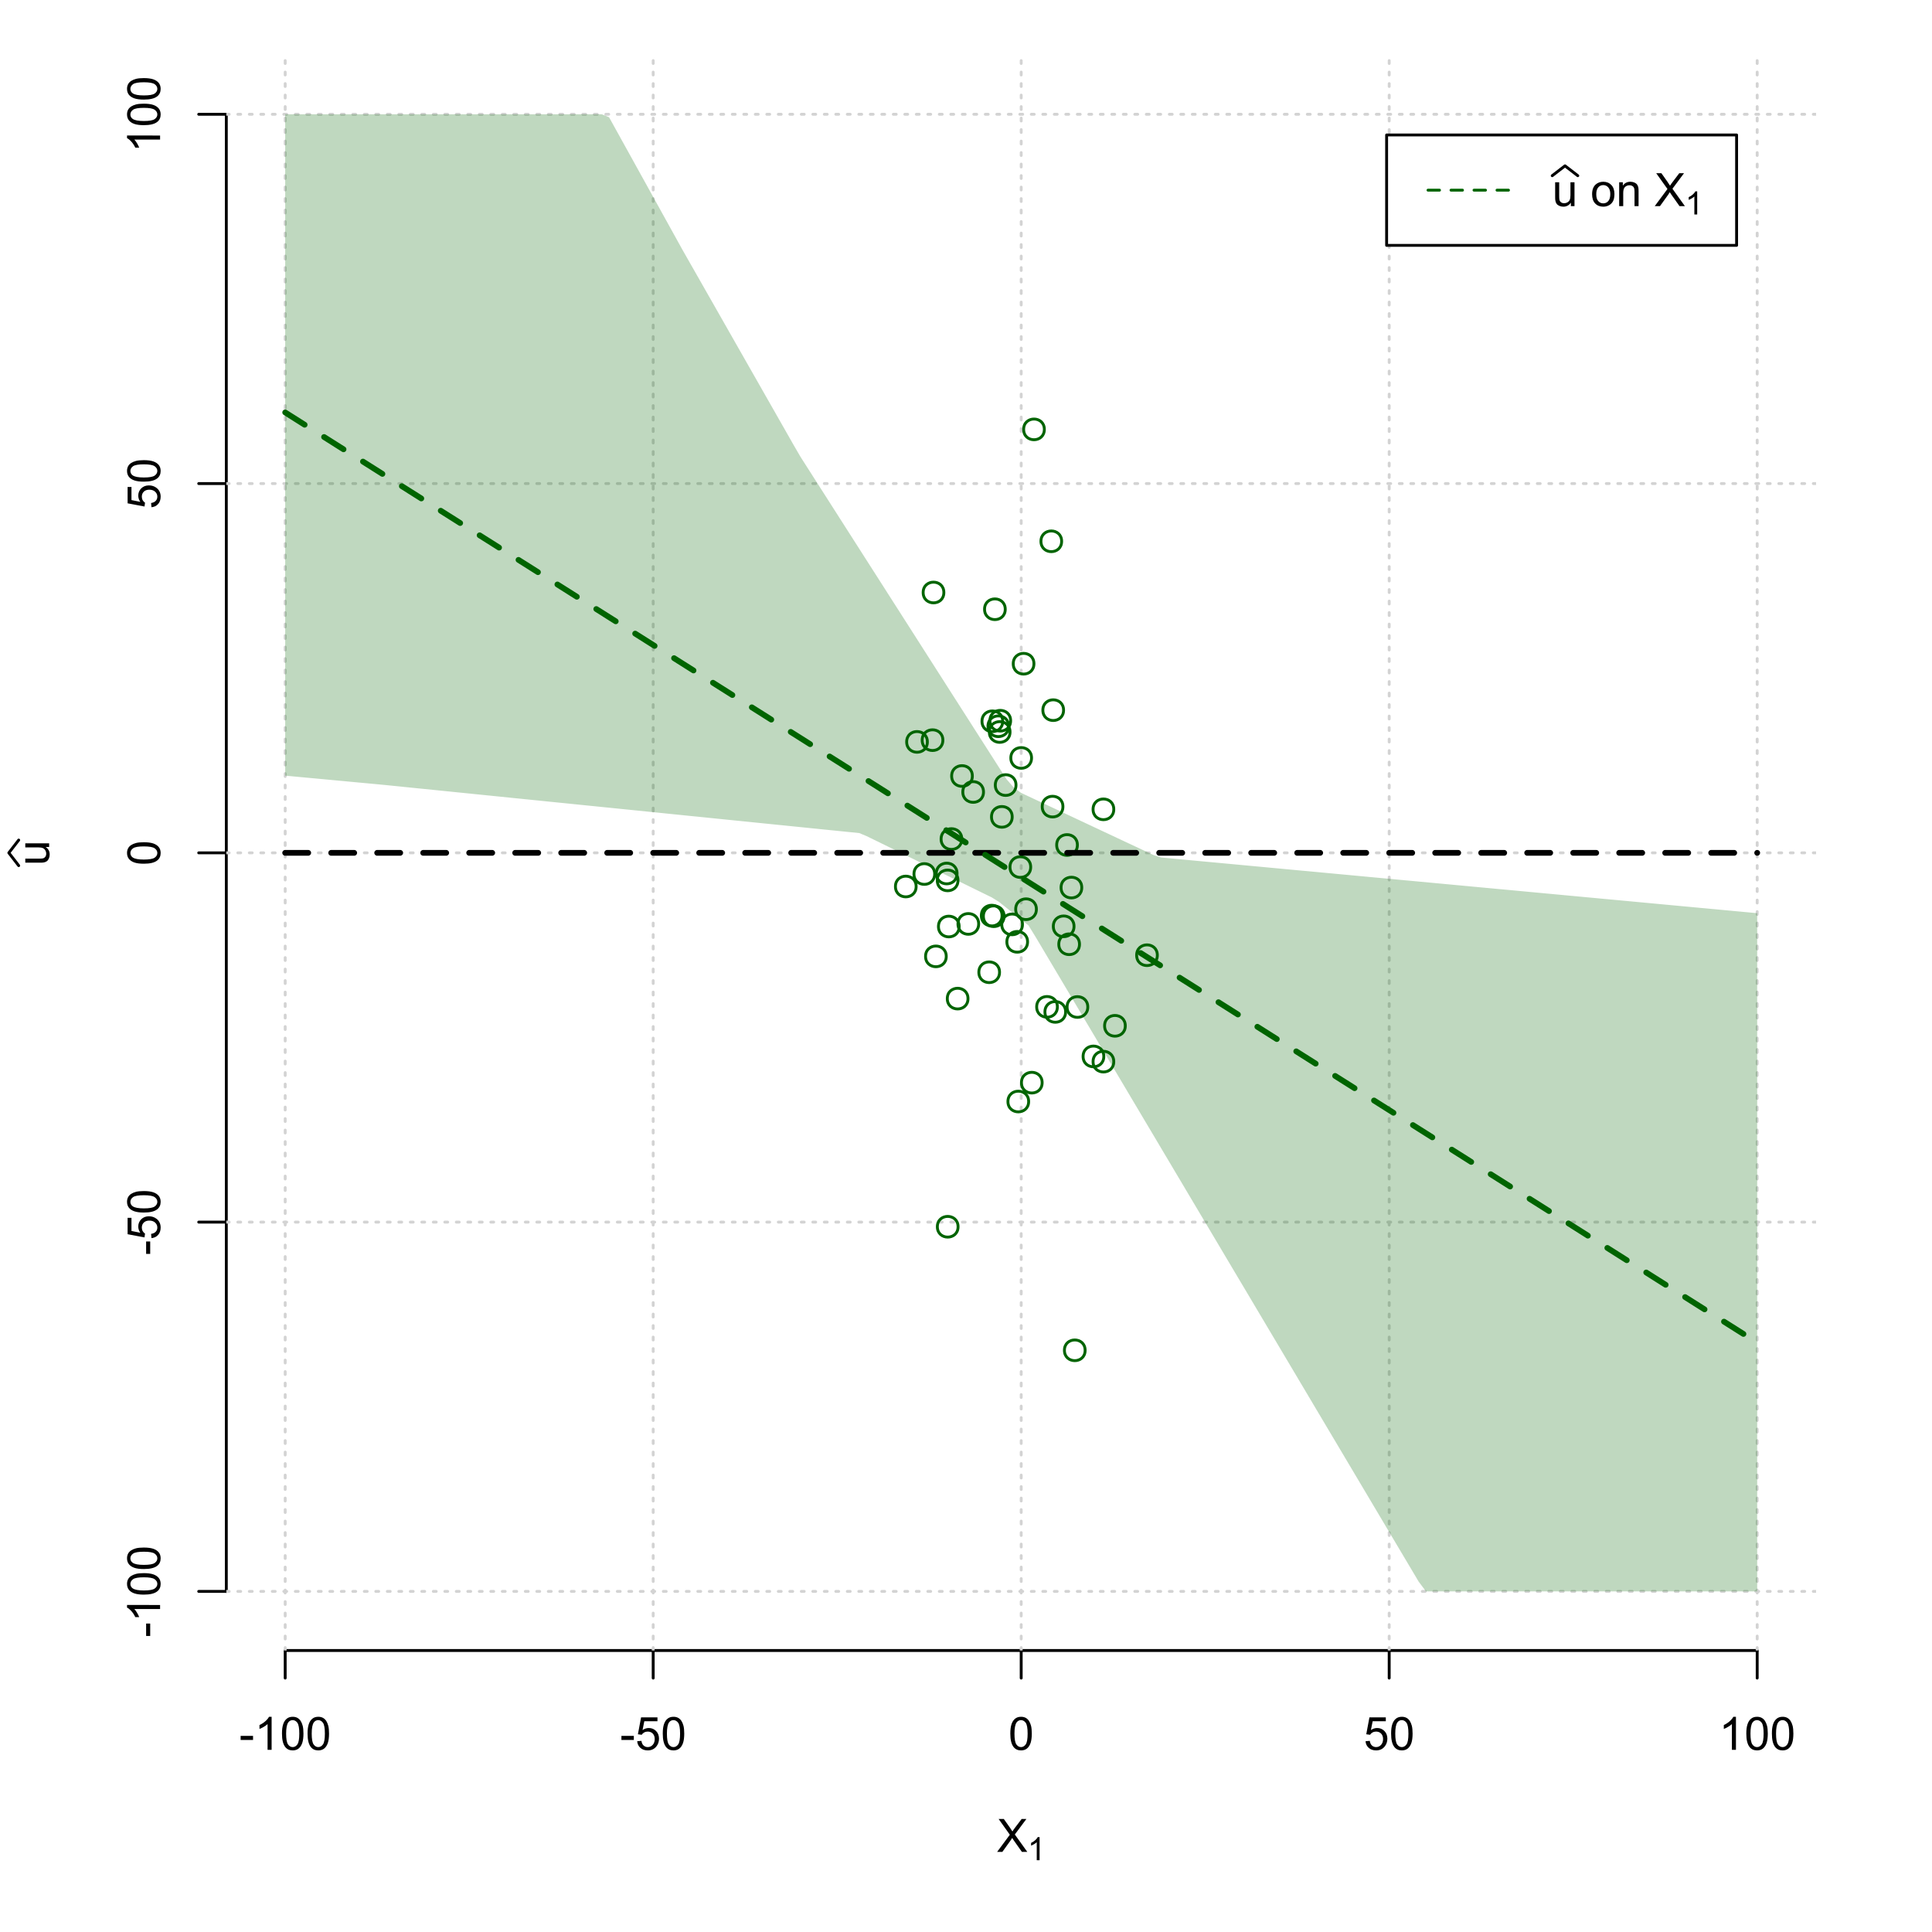 <?xml version="1.0" encoding="UTF-8"?>
<svg xmlns="http://www.w3.org/2000/svg" xmlns:xlink="http://www.w3.org/1999/xlink" width="504pt" height="504pt" viewBox="0 0 504 504" version="1.1">
<defs>
<g>
<symbol overflow="visible" id="glyph0-0">
<path style="stroke:none;" d="M 1.5 0 L 1.5 -7.5 L 7.5 -7.5 L 7.5 0 Z M 1.688 -0.188 L 7.312 -0.188 L 7.312 -7.312 L 1.688 -7.312 Z M 1.688 -0.188 "/>
</symbol>
<symbol overflow="visible" id="glyph0-1">
<path style="stroke:none;" d="M 0.055 0 L 3.375 -4.477 L 0.445 -8.59 L 1.797 -8.59 L 3.359 -6.387 C 3.68 -5.93 3.91 -5.578 4.047 -5.332 C 4.238 -5.645 4.465 -5.969 4.727 -6.312 L 6.457 -8.59 L 7.695 -8.59 L 4.676 -4.539 L 7.93 0 L 6.523 0 L 4.359 -3.062 C 4.238 -3.238 4.113 -3.43 3.984 -3.641 C 3.789 -3.324 3.652 -3.109 3.574 -2.992 L 1.418 0 Z M 0.055 0 "/>
</symbol>
<symbol overflow="visible" id="glyph0-2">
<path style="stroke:none;" d="M 0.383 -2.578 L 0.383 -3.641 L 3.621 -3.641 L 3.621 -2.578 Z M 0.383 -2.578 "/>
</symbol>
<symbol overflow="visible" id="glyph0-3">
<path style="stroke:none;" d="M 4.469 0 L 3.414 0 L 3.414 -6.719 C 3.16 -6.477 2.828 -6.234 2.414 -5.996 C 2 -5.75 1.629 -5.57 1.305 -5.449 L 1.305 -6.469 C 1.895 -6.742 2.41 -7.078 2.852 -7.477 C 3.293 -7.871 3.605 -8.254 3.789 -8.625 L 4.469 -8.625 Z M 4.469 0 "/>
</symbol>
<symbol overflow="visible" id="glyph0-4">
<path style="stroke:none;" d="M 0.5 -4.234 C 0.496 -5.246 0.602 -6.062 0.812 -6.688 C 1.02 -7.305 1.328 -7.785 1.742 -8.121 C 2.148 -8.457 2.668 -8.625 3.297 -8.625 C 3.758 -8.625 4.164 -8.531 4.512 -8.348 C 4.855 -8.16 5.141 -7.891 5.371 -7.543 C 5.594 -7.191 5.773 -6.766 5.906 -6.266 C 6.035 -5.762 6.098 -5.086 6.102 -4.234 C 6.098 -3.227 5.996 -2.414 5.789 -1.797 C 5.578 -1.176 5.266 -0.695 4.859 -0.359 C 4.445 -0.02 3.926 0.145 3.297 0.148 C 2.465 0.145 1.816 -0.148 1.348 -0.742 C 0.781 -1.457 0.496 -2.621 0.5 -4.234 Z M 1.582 -4.234 C 1.582 -2.824 1.746 -1.887 2.074 -1.418 C 2.402 -0.949 2.809 -0.715 3.297 -0.719 C 3.777 -0.715 4.184 -0.949 4.52 -1.422 C 4.848 -1.887 5.016 -2.824 5.016 -4.234 C 5.016 -5.648 4.848 -6.59 4.52 -7.055 C 4.184 -7.516 3.773 -7.746 3.289 -7.75 C 2.801 -7.746 2.414 -7.543 2.125 -7.137 C 1.762 -6.613 1.582 -5.645 1.582 -4.234 Z M 1.582 -4.234 "/>
</symbol>
<symbol overflow="visible" id="glyph0-5">
<path style="stroke:none;" d="M 0.5 -2.25 L 1.605 -2.344 C 1.684 -1.805 1.871 -1.398 2.176 -1.125 C 2.473 -0.852 2.836 -0.715 3.258 -0.719 C 3.766 -0.715 4.195 -0.906 4.547 -1.293 C 4.898 -1.672 5.074 -2.18 5.074 -2.82 C 5.074 -3.414 4.902 -3.891 4.566 -4.242 C 4.227 -4.59 3.785 -4.762 3.242 -4.766 C 2.898 -4.762 2.594 -4.684 2.32 -4.531 C 2.047 -4.375 1.832 -4.176 1.676 -3.93 L 0.688 -4.062 L 1.516 -8.473 L 5.789 -8.473 L 5.789 -7.465 L 2.359 -7.465 L 1.898 -5.156 C 2.414 -5.516 2.953 -5.695 3.523 -5.695 C 4.27 -5.695 4.902 -5.434 5.422 -4.914 C 5.934 -4.395 6.191 -3.727 6.195 -2.914 C 6.191 -2.133 5.965 -1.461 5.516 -0.898 C 4.961 -0.199 4.211 0.145 3.258 0.148 C 2.477 0.145 1.836 -0.07 1.344 -0.508 C 0.844 -0.941 0.562 -1.523 0.5 -2.25 Z M 0.5 -2.25 "/>
</symbol>
<symbol overflow="visible" id="glyph0-6">
<path style="stroke:none;" d="M 4.867 0 L 4.867 -0.914 C 4.379 -0.211 3.723 0.141 2.895 0.141 C 2.527 0.141 2.184 0.07 1.867 -0.07 C 1.547 -0.211 1.309 -0.387 1.156 -0.602 C 1 -0.812 0.895 -1.074 0.832 -1.383 C 0.785 -1.59 0.762 -1.918 0.766 -2.367 L 0.766 -6.223 L 1.82 -6.223 L 1.82 -2.773 C 1.816 -2.219 1.84 -1.848 1.887 -1.656 C 1.949 -1.379 2.09 -1.16 2.309 -1.004 C 2.523 -0.84 2.789 -0.762 3.105 -0.766 C 3.418 -0.762 3.715 -0.844 3.996 -1.008 C 4.273 -1.172 4.469 -1.391 4.586 -1.672 C 4.699 -1.949 4.758 -2.355 4.758 -2.891 L 4.758 -6.223 L 5.812 -6.223 L 5.812 0 Z M 4.867 0 "/>
</symbol>
<symbol overflow="visible" id="glyph0-7">
<path style="stroke:none;" d=""/>
</symbol>
<symbol overflow="visible" id="glyph0-8">
<path style="stroke:none;" d="M 0.398 -3.109 C 0.398 -4.262 0.719 -5.117 1.359 -5.672 C 1.895 -6.133 2.547 -6.363 3.316 -6.363 C 4.172 -6.363 4.871 -6.082 5.414 -5.52 C 5.953 -4.957 6.223 -4.184 6.227 -3.199 C 6.223 -2.398 6.102 -1.766 5.867 -1.309 C 5.625 -0.848 5.277 -0.492 4.82 -0.238 C 4.359 0.016 3.859 0.141 3.316 0.141 C 2.441 0.141 1.734 -0.137 1.203 -0.695 C 0.664 -1.254 0.398 -2.059 0.398 -3.109 Z M 1.484 -3.109 C 1.48 -2.309 1.656 -1.711 2.004 -1.32 C 2.348 -0.922 2.785 -0.727 3.316 -0.727 C 3.84 -0.727 4.273 -0.926 4.621 -1.324 C 4.969 -1.723 5.145 -2.328 5.145 -3.148 C 5.145 -3.914 4.969 -4.496 4.617 -4.895 C 4.266 -5.289 3.832 -5.488 3.316 -5.492 C 2.785 -5.488 2.348 -5.293 2.004 -4.898 C 1.656 -4.5 1.48 -3.902 1.484 -3.109 Z M 1.484 -3.109 "/>
</symbol>
<symbol overflow="visible" id="glyph0-9">
<path style="stroke:none;" d="M 0.789 0 L 0.789 -6.223 L 1.742 -6.223 L 1.742 -5.336 C 2.195 -6.02 2.855 -6.363 3.719 -6.363 C 4.09 -6.363 4.434 -6.293 4.754 -6.16 C 5.066 -6.023 5.305 -5.848 5.461 -5.633 C 5.617 -5.41 5.727 -5.152 5.789 -4.852 C 5.828 -4.656 5.848 -4.312 5.848 -3.828 L 5.848 0 L 4.793 0 L 4.793 -3.785 C 4.793 -4.215 4.75 -4.535 4.668 -4.75 C 4.586 -4.961 4.441 -5.129 4.234 -5.258 C 4.023 -5.383 3.777 -5.449 3.5 -5.449 C 3.047 -5.449 2.66 -5.305 2.332 -5.02 C 2.004 -4.734 1.84 -4.195 1.844 -3.398 L 1.844 0 Z M 0.789 0 "/>
</symbol>
<symbol overflow="visible" id="glyph1-0">
<path style="stroke:none;" d="M 1.051 0 L 1.051 -5.25 L 5.25 -5.25 L 5.25 0 Z M 1.18 -0.133 L 5.117 -0.133 L 5.117 -5.117 L 1.18 -5.117 Z M 1.18 -0.133 "/>
</symbol>
<symbol overflow="visible" id="glyph1-1">
<path style="stroke:none;" d="M 3.129 0 L 2.391 0 L 2.391 -4.703 C 2.211 -4.531 1.977 -4.363 1.691 -4.195 C 1.398 -4.023 1.141 -3.895 0.914 -3.812 L 0.914 -4.527 C 1.328 -4.719 1.688 -4.953 1.996 -5.234 C 2.305 -5.508 2.523 -5.777 2.652 -6.039 L 3.129 -6.039 Z M 3.129 0 "/>
</symbol>
<symbol overflow="visible" id="glyph2-0">
<path style="stroke:none;" d="M 0 -1.5 L -7.5 -1.5 L -7.5 -7.5 L 0 -7.5 Z M -0.188 -1.688 L -0.188 -7.312 L -7.312 -7.312 L -7.312 -1.688 Z M -0.188 -1.688 "/>
</symbol>
<symbol overflow="visible" id="glyph2-1">
<path style="stroke:none;" d="M 0 -4.867 L -0.914 -4.867 C -0.211 -4.379 0.141 -3.723 0.141 -2.895 C 0.141 -2.527 0.07 -2.184 -0.07 -1.867 C -0.211 -1.547 -0.387 -1.309 -0.598 -1.156 C -0.809 -1 -1.07 -0.895 -1.383 -0.832 C -1.59 -0.789 -1.918 -0.766 -2.367 -0.77 L -6.223 -0.77 L -6.223 -1.824 L -2.773 -1.824 C -2.219 -1.82 -1.848 -1.844 -1.656 -1.887 C -1.379 -1.949 -1.16 -2.09 -1.004 -2.309 C -0.84 -2.523 -0.762 -2.789 -0.766 -3.105 C -0.762 -3.418 -0.844 -3.715 -1.008 -3.996 C -1.172 -4.273 -1.391 -4.469 -1.672 -4.586 C -1.945 -4.699 -2.352 -4.758 -2.887 -4.758 L -6.223 -4.758 L -6.223 -5.812 L 0 -5.812 Z M 0 -4.867 "/>
</symbol>
<symbol overflow="visible" id="glyph2-2">
<path style="stroke:none;" d="M -2.578 -0.383 L -3.641 -0.383 L -3.641 -3.621 L -2.578 -3.621 Z M -2.578 -0.383 "/>
</symbol>
<symbol overflow="visible" id="glyph2-3">
<path style="stroke:none;" d="M 0 -4.469 L 0 -3.414 L -6.719 -3.418 C -6.477 -3.16 -6.234 -2.828 -5.996 -2.418 C -5.75 -2.004 -5.57 -1.633 -5.449 -1.309 L -6.469 -1.309 C -6.742 -1.895 -7.078 -2.41 -7.477 -2.852 C -7.871 -3.293 -8.254 -3.605 -8.625 -3.793 L -8.625 -4.473 Z M 0 -4.469 "/>
</symbol>
<symbol overflow="visible" id="glyph2-4">
<path style="stroke:none;" d="M -4.234 -0.5 C -5.246 -0.496 -6.062 -0.602 -6.688 -0.812 C -7.305 -1.02 -7.785 -1.328 -8.121 -1.742 C -8.457 -2.152 -8.625 -2.672 -8.625 -3.301 C -8.625 -3.758 -8.531 -4.164 -8.348 -4.512 C -8.16 -4.859 -7.891 -5.145 -7.543 -5.371 C -7.191 -5.594 -6.766 -5.773 -6.266 -5.906 C -5.762 -6.035 -5.086 -6.098 -4.234 -6.102 C -3.223 -6.098 -2.41 -5.996 -1.793 -5.789 C -1.176 -5.578 -0.695 -5.266 -0.359 -4.859 C -0.02 -4.445 0.145 -3.926 0.148 -3.297 C 0.145 -2.465 -0.148 -1.816 -0.742 -1.348 C -1.457 -0.781 -2.621 -0.496 -4.234 -0.5 Z M -4.234 -1.582 C -2.824 -1.582 -1.887 -1.746 -1.418 -2.074 C -0.949 -2.402 -0.715 -2.809 -0.719 -3.297 C -0.715 -3.777 -0.949 -4.184 -1.422 -4.52 C -1.887 -4.848 -2.824 -5.016 -4.234 -5.016 C -5.648 -5.016 -6.59 -4.848 -7.055 -4.52 C -7.516 -4.188 -7.746 -3.777 -7.75 -3.289 C -7.746 -2.801 -7.543 -2.414 -7.137 -2.129 C -6.613 -1.762 -5.645 -1.582 -4.234 -1.582 Z M -4.234 -1.582 "/>
</symbol>
<symbol overflow="visible" id="glyph2-5">
<path style="stroke:none;" d="M -2.25 -0.5 L -2.344 -1.605 C -1.805 -1.684 -1.398 -1.871 -1.125 -2.176 C -0.852 -2.473 -0.715 -2.836 -0.719 -3.258 C -0.715 -3.766 -0.906 -4.195 -1.293 -4.547 C -1.672 -4.898 -2.18 -5.074 -2.816 -5.074 C -3.414 -5.074 -3.891 -4.902 -4.242 -4.566 C -4.59 -4.227 -4.762 -3.785 -4.766 -3.242 C -4.762 -2.898 -4.684 -2.594 -4.531 -2.32 C -4.375 -2.047 -4.176 -1.832 -3.93 -1.676 L -4.062 -0.688 L -8.473 -1.52 L -8.473 -5.789 L -7.465 -5.789 L -7.465 -2.363 L -5.156 -1.898 C -5.516 -2.414 -5.695 -2.953 -5.695 -3.523 C -5.695 -4.27 -5.434 -4.902 -4.914 -5.422 C -4.395 -5.934 -3.727 -6.191 -2.91 -6.195 C -2.133 -6.191 -1.461 -5.965 -0.895 -5.516 C -0.199 -4.961 0.145 -4.211 0.148 -3.258 C 0.145 -2.477 -0.07 -1.836 -0.508 -1.344 C -0.941 -0.848 -1.523 -0.566 -2.25 -0.5 Z M -2.25 -0.5 "/>
</symbol>
</g>
<clipPath id="clip1">
  <path d="M 74 14.398 L 75 14.398 L 75 430.559 L 74 430.559 Z M 74 14.398 "/>
</clipPath>
<clipPath id="clip2">
  <path d="M 170 14.398 L 171 14.398 L 171 430.559 L 170 430.559 Z M 170 14.398 "/>
</clipPath>
<clipPath id="clip3">
  <path d="M 266 14.398 L 267 14.398 L 267 430.559 L 266 430.559 Z M 266 14.398 "/>
</clipPath>
<clipPath id="clip4">
  <path d="M 362 14.398 L 363 14.398 L 363 430.559 L 362 430.559 Z M 362 14.398 "/>
</clipPath>
<clipPath id="clip5">
  <path d="M 458 14.398 L 459 14.398 L 459 430.559 L 458 430.559 Z M 458 14.398 "/>
</clipPath>
<clipPath id="clip6">
  <path d="M 59.039 414 L 473.758 414 L 473.758 416 L 59.039 416 Z M 59.039 414 "/>
</clipPath>
<clipPath id="clip7">
  <path d="M 59.039 318 L 473.758 318 L 473.758 320 L 59.039 320 Z M 59.039 318 "/>
</clipPath>
<clipPath id="clip8">
  <path d="M 59.039 222 L 473.758 222 L 473.758 223 L 59.039 223 Z M 59.039 222 "/>
</clipPath>
<clipPath id="clip9">
  <path d="M 59.039 125 L 473.758 125 L 473.758 127 L 59.039 127 Z M 59.039 125 "/>
</clipPath>
<clipPath id="clip10">
  <path d="M 59.039 29 L 473.758 29 L 473.758 31 L 59.039 31 Z M 59.039 29 "/>
</clipPath>
</defs>
<g id="surface2436">
<rect x="0" y="0" width="504" height="504" style="fill:rgb(100%,100%,100%);fill-opacity:1;stroke:none;"/>
<g style="fill:rgb(0%,0%,0%);fill-opacity:1;">
  <use xlink:href="#glyph0-1" x="260.062" y="483.102"/>
</g>
<g style="fill:rgb(0%,0%,0%);fill-opacity:1;">
  <use xlink:href="#glyph1-1" x="268.066" y="485.281"/>
</g>
<g style="fill:rgb(0%,0%,0%);fill-opacity:1;">
  <use xlink:href="#glyph2-1" x="12.82" y="225.816"/>
</g>
<path style="fill:none;stroke-width:0.75;stroke-linecap:round;stroke-linejoin:round;stroke:rgb(0%,0%,0%);stroke-opacity:1;stroke-miterlimit:10;" d="M 4.879 225.816 L 2.301 222.48 L 4.879 219.145 "/>
<path style="fill:none;stroke-width:0.75;stroke-linecap:round;stroke-linejoin:round;stroke:rgb(0%,0%,0%);stroke-opacity:1;stroke-miterlimit:10;" d="M 74.398 430.559 L 458.398 430.559 "/>
<path style="fill:none;stroke-width:0.75;stroke-linecap:round;stroke-linejoin:round;stroke:rgb(0%,0%,0%);stroke-opacity:1;stroke-miterlimit:10;" d="M 74.398 430.559 L 74.398 437.762 "/>
<path style="fill:none;stroke-width:0.75;stroke-linecap:round;stroke-linejoin:round;stroke:rgb(0%,0%,0%);stroke-opacity:1;stroke-miterlimit:10;" d="M 170.398 430.559 L 170.398 437.762 "/>
<path style="fill:none;stroke-width:0.75;stroke-linecap:round;stroke-linejoin:round;stroke:rgb(0%,0%,0%);stroke-opacity:1;stroke-miterlimit:10;" d="M 266.398 430.559 L 266.398 437.762 "/>
<path style="fill:none;stroke-width:0.75;stroke-linecap:round;stroke-linejoin:round;stroke:rgb(0%,0%,0%);stroke-opacity:1;stroke-miterlimit:10;" d="M 362.398 430.559 L 362.398 437.762 "/>
<path style="fill:none;stroke-width:0.75;stroke-linecap:round;stroke-linejoin:round;stroke:rgb(0%,0%,0%);stroke-opacity:1;stroke-miterlimit:10;" d="M 458.398 430.559 L 458.398 437.762 "/>
<g style="fill:rgb(0%,0%,0%);fill-opacity:1;">
  <use xlink:href="#glyph0-2" x="62.391" y="456.48"/>
  <use xlink:href="#glyph0-3" x="66.387" y="456.48"/>
  <use xlink:href="#glyph0-4" x="73.061" y="456.48"/>
  <use xlink:href="#glyph0-4" x="79.734" y="456.48"/>
</g>
<g style="fill:rgb(0%,0%,0%);fill-opacity:1;">
  <use xlink:href="#glyph0-2" x="161.727" y="456.48"/>
  <use xlink:href="#glyph0-5" x="165.723" y="456.48"/>
  <use xlink:href="#glyph0-4" x="172.396" y="456.48"/>
</g>
<g style="fill:rgb(0%,0%,0%);fill-opacity:1;">
  <use xlink:href="#glyph0-4" x="263.062" y="456.48"/>
</g>
<g style="fill:rgb(0%,0%,0%);fill-opacity:1;">
  <use xlink:href="#glyph0-5" x="355.727" y="456.48"/>
  <use xlink:href="#glyph0-4" x="362.4" y="456.48"/>
</g>
<g style="fill:rgb(0%,0%,0%);fill-opacity:1;">
  <use xlink:href="#glyph0-3" x="448.387" y="456.48"/>
  <use xlink:href="#glyph0-4" x="455.061" y="456.48"/>
  <use xlink:href="#glyph0-4" x="461.734" y="456.48"/>
</g>
<path style="fill:none;stroke-width:0.75;stroke-linecap:round;stroke-linejoin:round;stroke:rgb(0%,0%,0%);stroke-opacity:1;stroke-miterlimit:10;" d="M 59.039 415.148 L 59.039 29.812 "/>
<path style="fill:none;stroke-width:0.75;stroke-linecap:round;stroke-linejoin:round;stroke:rgb(0%,0%,0%);stroke-opacity:1;stroke-miterlimit:10;" d="M 59.039 415.148 L 51.84 415.148 "/>
<path style="fill:none;stroke-width:0.75;stroke-linecap:round;stroke-linejoin:round;stroke:rgb(0%,0%,0%);stroke-opacity:1;stroke-miterlimit:10;" d="M 59.039 318.812 L 51.84 318.812 "/>
<path style="fill:none;stroke-width:0.75;stroke-linecap:round;stroke-linejoin:round;stroke:rgb(0%,0%,0%);stroke-opacity:1;stroke-miterlimit:10;" d="M 59.039 222.48 L 51.84 222.48 "/>
<path style="fill:none;stroke-width:0.75;stroke-linecap:round;stroke-linejoin:round;stroke:rgb(0%,0%,0%);stroke-opacity:1;stroke-miterlimit:10;" d="M 59.039 126.148 L 51.84 126.148 "/>
<path style="fill:none;stroke-width:0.75;stroke-linecap:round;stroke-linejoin:round;stroke:rgb(0%,0%,0%);stroke-opacity:1;stroke-miterlimit:10;" d="M 59.039 29.812 L 51.84 29.812 "/>
<g style="fill:rgb(0%,0%,0%);fill-opacity:1;">
  <use xlink:href="#glyph2-2" x="41.762" y="427.156"/>
  <use xlink:href="#glyph2-3" x="41.762" y="423.16"/>
  <use xlink:href="#glyph2-4" x="41.762" y="416.486"/>
  <use xlink:href="#glyph2-4" x="41.762" y="409.812"/>
</g>
<g style="fill:rgb(0%,0%,0%);fill-opacity:1;">
  <use xlink:href="#glyph2-2" x="41.762" y="327.484"/>
  <use xlink:href="#glyph2-5" x="41.762" y="323.488"/>
  <use xlink:href="#glyph2-4" x="41.762" y="316.814"/>
</g>
<g style="fill:rgb(0%,0%,0%);fill-opacity:1;">
  <use xlink:href="#glyph2-4" x="41.762" y="225.816"/>
</g>
<g style="fill:rgb(0%,0%,0%);fill-opacity:1;">
  <use xlink:href="#glyph2-5" x="41.762" y="132.82"/>
  <use xlink:href="#glyph2-4" x="41.762" y="126.146"/>
</g>
<g style="fill:rgb(0%,0%,0%);fill-opacity:1;">
  <use xlink:href="#glyph2-3" x="41.762" y="39.824"/>
  <use xlink:href="#glyph2-4" x="41.762" y="33.15"/>
  <use xlink:href="#glyph2-4" x="41.762" y="26.477"/>
</g>
<g clip-path="url(#clip1)" clip-rule="nonzero">
<path style="fill:none;stroke-width:0.75;stroke-linecap:round;stroke-linejoin:round;stroke:rgb(82.745%,82.745%,82.745%);stroke-opacity:1;stroke-dasharray:0.75,2.25;stroke-miterlimit:10;" d="M 74.398 430.559 L 74.398 14.398 "/>
</g>
<g clip-path="url(#clip2)" clip-rule="nonzero">
<path style="fill:none;stroke-width:0.75;stroke-linecap:round;stroke-linejoin:round;stroke:rgb(82.745%,82.745%,82.745%);stroke-opacity:1;stroke-dasharray:0.75,2.25;stroke-miterlimit:10;" d="M 170.398 430.559 L 170.398 14.398 "/>
</g>
<g clip-path="url(#clip3)" clip-rule="nonzero">
<path style="fill:none;stroke-width:0.75;stroke-linecap:round;stroke-linejoin:round;stroke:rgb(82.745%,82.745%,82.745%);stroke-opacity:1;stroke-dasharray:0.75,2.25;stroke-miterlimit:10;" d="M 266.398 430.559 L 266.398 14.398 "/>
</g>
<g clip-path="url(#clip4)" clip-rule="nonzero">
<path style="fill:none;stroke-width:0.75;stroke-linecap:round;stroke-linejoin:round;stroke:rgb(82.745%,82.745%,82.745%);stroke-opacity:1;stroke-dasharray:0.75,2.25;stroke-miterlimit:10;" d="M 362.398 430.559 L 362.398 14.398 "/>
</g>
<g clip-path="url(#clip5)" clip-rule="nonzero">
<path style="fill:none;stroke-width:0.75;stroke-linecap:round;stroke-linejoin:round;stroke:rgb(82.745%,82.745%,82.745%);stroke-opacity:1;stroke-dasharray:0.75,2.25;stroke-miterlimit:10;" d="M 458.398 430.559 L 458.398 14.398 "/>
</g>
<g clip-path="url(#clip6)" clip-rule="nonzero">
<path style="fill:none;stroke-width:0.75;stroke-linecap:round;stroke-linejoin:round;stroke:rgb(82.745%,82.745%,82.745%);stroke-opacity:1;stroke-dasharray:0.75,2.25;stroke-miterlimit:10;" d="M 59.039 415.148 L 473.762 415.148 "/>
</g>
<g clip-path="url(#clip7)" clip-rule="nonzero">
<path style="fill:none;stroke-width:0.75;stroke-linecap:round;stroke-linejoin:round;stroke:rgb(82.745%,82.745%,82.745%);stroke-opacity:1;stroke-dasharray:0.75,2.25;stroke-miterlimit:10;" d="M 59.039 318.812 L 473.762 318.812 "/>
</g>
<g clip-path="url(#clip8)" clip-rule="nonzero">
<path style="fill:none;stroke-width:0.75;stroke-linecap:round;stroke-linejoin:round;stroke:rgb(82.745%,82.745%,82.745%);stroke-opacity:1;stroke-dasharray:0.75,2.25;stroke-miterlimit:10;" d="M 59.039 222.48 L 473.762 222.48 "/>
</g>
<g clip-path="url(#clip9)" clip-rule="nonzero">
<path style="fill:none;stroke-width:0.75;stroke-linecap:round;stroke-linejoin:round;stroke:rgb(82.745%,82.745%,82.745%);stroke-opacity:1;stroke-dasharray:0.75,2.25;stroke-miterlimit:10;" d="M 59.039 126.148 L 473.762 126.148 "/>
</g>
<g clip-path="url(#clip10)" clip-rule="nonzero">
<path style="fill:none;stroke-width:0.75;stroke-linecap:round;stroke-linejoin:round;stroke:rgb(82.745%,82.745%,82.745%);stroke-opacity:1;stroke-dasharray:0.75,2.25;stroke-miterlimit:10;" d="M 59.039 29.812 L 473.762 29.812 "/>
</g>
<path style=" stroke:none;fill-rule:nonzero;fill:rgb(0%,39.216%,0%);fill-opacity:0.251;" d="M 74.398 29.812 L 156.961 29.812 L 158.879 30.578 L 160.801 34.043 L 162.719 37.512 L 164.641 40.977 L 166.559 44.445 L 168.48 47.91 L 170.398 51.379 L 172.32 54.844 L 174.238 58.309 L 176.16 61.777 L 178.078 65.242 L 180 68.617 L 181.922 71.988 L 183.84 75.359 L 185.762 78.73 L 187.68 82.102 L 189.602 85.477 L 191.52 88.848 L 193.441 92.219 L 195.359 95.59 L 197.281 98.961 L 199.199 102.332 L 201.121 105.703 L 203.039 109.074 L 204.961 112.449 L 206.879 115.82 L 208.801 119.133 L 210.719 122.137 L 212.641 125.141 L 214.559 128.148 L 216.48 131.152 L 218.398 134.156 L 220.32 137.16 L 222.238 140.164 L 224.16 143.168 L 226.078 146.172 L 229.922 152.18 L 231.84 155.184 L 233.762 158.188 L 235.68 161.191 L 237.602 164.195 L 239.52 167.199 L 241.441 170.207 L 243.359 173.211 L 245.281 176.215 L 247.199 179.219 L 249.121 182.223 L 251.039 185.227 L 252.961 188.23 L 254.879 191.234 L 256.801 194.238 L 258.719 197.242 L 260.641 200.246 L 262.559 203.25 L 264.48 205.473 L 266.398 206.848 L 268.32 207.75 L 270.238 208.648 L 272.16 209.551 L 274.078 210.453 L 276 211.355 L 277.922 212.254 L 279.84 213.156 L 281.762 214.059 L 283.68 214.961 L 285.602 215.863 L 287.52 216.762 L 289.441 217.664 L 291.359 218.566 L 293.281 219.469 L 295.199 220.367 L 297.121 221.27 L 299.039 222.172 L 300.961 223.074 L 302.879 223.691 L 304.801 223.871 L 306.719 224.051 L 308.641 224.23 L 310.559 224.41 L 312.48 224.59 L 314.398 224.77 L 316.32 224.945 L 318.238 225.125 L 320.16 225.305 L 322.078 225.484 L 325.922 225.844 L 327.84 226.023 L 329.762 226.203 L 331.68 226.383 L 333.602 226.562 L 335.52 226.742 L 337.441 226.922 L 339.359 227.102 L 341.281 227.277 L 343.199 227.457 L 345.121 227.637 L 347.039 227.816 L 348.961 227.996 L 350.879 228.176 L 352.801 228.355 L 354.719 228.535 L 356.641 228.715 L 358.559 228.895 L 360.48 229.074 L 362.398 229.254 L 364.32 229.434 L 366.238 229.613 L 368.16 229.789 L 370.078 229.969 L 373.922 230.328 L 375.84 230.508 L 377.762 230.688 L 379.68 230.867 L 381.602 231.047 L 383.52 231.227 L 385.441 231.406 L 387.359 231.586 L 389.281 231.766 L 391.199 231.945 L 393.121 232.121 L 395.039 232.301 L 396.961 232.48 L 398.879 232.66 L 400.801 232.84 L 402.719 233.02 L 404.641 233.199 L 406.559 233.379 L 408.48 233.559 L 410.398 233.738 L 412.32 233.918 L 414.238 234.098 L 416.16 234.277 L 418.078 234.457 L 420 234.633 L 421.922 234.812 L 423.84 234.992 L 425.762 235.172 L 427.68 235.352 L 429.602 235.531 L 431.52 235.711 L 433.441 235.891 L 435.359 236.07 L 437.281 236.25 L 439.199 236.43 L 441.121 236.609 L 443.039 236.789 L 444.961 236.965 L 446.879 237.145 L 448.801 237.324 L 450.719 237.504 L 452.641 237.684 L 454.559 237.863 L 456.48 238.043 L 458.398 238.223 L 458.398 415.148 L 372 415.148 L 370.078 412.586 L 368.16 409.355 L 366.238 406.121 L 364.32 402.891 L 362.398 399.66 L 360.48 396.43 L 358.559 393.199 L 356.641 389.965 L 354.719 386.734 L 352.801 383.504 L 350.879 380.273 L 348.961 377.039 L 347.039 373.809 L 345.121 370.578 L 343.199 367.348 L 341.281 364.113 L 339.359 360.883 L 337.441 357.652 L 335.52 354.422 L 333.602 351.188 L 331.68 347.957 L 329.762 344.727 L 327.84 341.496 L 325.922 338.262 L 322.078 331.801 L 320.16 328.57 L 318.238 325.336 L 316.32 322.105 L 314.398 318.875 L 312.48 315.645 L 310.559 312.414 L 308.641 309.18 L 306.719 305.949 L 304.801 302.719 L 302.879 299.488 L 300.961 296.254 L 299.039 293.023 L 297.121 289.793 L 295.199 286.562 L 293.281 283.328 L 291.359 280.098 L 289.441 276.867 L 287.52 273.637 L 285.602 270.402 L 283.68 267.172 L 281.762 263.941 L 279.84 260.711 L 277.922 257.477 L 274.078 251.016 L 272.16 247.785 L 270.238 244.555 L 268.32 241.43 L 266.398 239.898 L 264.48 238.367 L 262.559 236.832 L 260.641 235.301 L 258.719 234.105 L 256.801 233.168 L 254.879 232.227 L 252.961 231.285 L 251.039 230.344 L 249.121 229.406 L 247.199 228.465 L 245.281 227.523 L 243.359 226.586 L 241.441 225.645 L 239.52 224.703 L 237.602 223.762 L 235.68 222.824 L 233.762 221.883 L 231.84 220.941 L 229.922 220 L 228 219.062 L 226.078 218.121 L 224.16 217.324 L 222.238 217.129 L 220.32 216.934 L 218.398 216.738 L 216.48 216.547 L 214.559 216.352 L 212.641 216.156 L 210.719 215.961 L 208.801 215.766 L 206.879 215.57 L 204.961 215.375 L 203.039 215.184 L 201.121 214.988 L 199.199 214.793 L 197.281 214.598 L 195.359 214.402 L 193.441 214.207 L 191.52 214.016 L 189.602 213.82 L 187.68 213.625 L 185.762 213.43 L 183.84 213.234 L 181.922 213.039 L 180 212.848 L 178.078 212.652 L 176.16 212.457 L 174.238 212.262 L 172.32 212.066 L 170.398 211.871 L 168.48 211.68 L 166.559 211.484 L 164.641 211.289 L 162.719 211.094 L 160.801 210.898 L 158.879 210.703 L 156.961 210.512 L 155.039 210.316 L 153.121 210.121 L 151.199 209.926 L 149.281 209.73 L 147.359 209.535 L 145.441 209.344 L 143.52 209.148 L 141.602 208.953 L 139.68 208.758 L 137.762 208.562 L 135.84 208.367 L 133.922 208.176 L 130.078 207.785 L 128.16 207.59 L 126.238 207.395 L 124.32 207.199 L 122.398 207.004 L 120.48 206.812 L 118.559 206.617 L 116.641 206.422 L 114.719 206.227 L 112.801 206.031 L 110.879 205.836 L 108.961 205.645 L 107.039 205.449 L 105.121 205.254 L 103.199 205.059 L 101.281 204.863 L 99.359 204.676 L 97.441 204.496 L 95.52 204.316 L 93.602 204.137 L 91.68 203.957 L 89.762 203.777 L 87.84 203.598 L 85.922 203.418 L 82.078 203.059 L 80.16 202.883 L 78.238 202.703 L 76.32 202.523 L 74.398 202.344 Z M 74.398 29.812 "/>
<path style="fill:none;stroke-width:0.75;stroke-linecap:round;stroke-linejoin:round;stroke:rgb(0%,39.216%,0%);stroke-opacity:1;stroke-miterlimit:10;" d="M 253.656 202.438 C 253.656 206.035 248.258 206.035 248.258 202.438 C 248.258 198.836 253.656 198.836 253.656 202.438 "/>
<path style="fill:none;stroke-width:0.75;stroke-linecap:round;stroke-linejoin:round;stroke:rgb(0%,39.216%,0%);stroke-opacity:1;stroke-miterlimit:10;" d="M 241.922 193.535 C 241.922 197.137 236.523 197.137 236.523 193.535 C 236.523 189.938 241.922 189.938 241.922 193.535 "/>
<path style="fill:none;stroke-width:0.75;stroke-linecap:round;stroke-linejoin:round;stroke:rgb(0%,39.216%,0%);stroke-opacity:1;stroke-miterlimit:10;" d="M 293.555 267.602 C 293.555 271.203 288.156 271.203 288.156 267.602 C 288.156 264.004 293.555 264.004 293.555 267.602 "/>
<path style="fill:none;stroke-width:0.75;stroke-linecap:round;stroke-linejoin:round;stroke:rgb(0%,39.216%,0%);stroke-opacity:1;stroke-miterlimit:10;" d="M 261.934 239.016 C 261.934 242.617 256.531 242.617 256.531 239.016 C 256.531 235.418 261.934 235.418 261.934 239.016 "/>
<path style="fill:none;stroke-width:0.75;stroke-linecap:round;stroke-linejoin:round;stroke:rgb(0%,39.216%,0%);stroke-opacity:1;stroke-miterlimit:10;" d="M 281.605 246.324 C 281.605 249.926 276.207 249.926 276.207 246.324 C 276.207 242.727 281.605 242.727 281.605 246.324 "/>
<path style="fill:none;stroke-width:0.75;stroke-linecap:round;stroke-linejoin:round;stroke:rgb(0%,39.216%,0%);stroke-opacity:1;stroke-miterlimit:10;" d="M 246.223 154.566 C 246.223 158.164 240.824 158.164 240.824 154.566 C 240.824 150.965 246.223 150.965 246.223 154.566 "/>
<path style="fill:none;stroke-width:0.75;stroke-linecap:round;stroke-linejoin:round;stroke:rgb(0%,39.216%,0%);stroke-opacity:1;stroke-miterlimit:10;" d="M 269.723 173.145 C 269.723 176.746 264.324 176.746 264.324 173.145 C 264.324 169.543 269.723 169.543 269.723 173.145 "/>
<path style="fill:none;stroke-width:0.75;stroke-linecap:round;stroke-linejoin:round;stroke:rgb(0%,39.216%,0%);stroke-opacity:1;stroke-miterlimit:10;" d="M 261.574 188.164 C 261.574 191.766 256.172 191.766 256.172 188.164 C 256.172 184.562 261.574 184.562 261.574 188.164 "/>
<path style="fill:none;stroke-width:0.75;stroke-linecap:round;stroke-linejoin:round;stroke:rgb(0%,39.216%,0%);stroke-opacity:1;stroke-miterlimit:10;" d="M 270.363 237.188 C 270.363 240.785 264.961 240.785 264.961 237.188 C 264.961 233.586 270.363 233.586 270.363 237.188 "/>
<path style="fill:none;stroke-width:0.75;stroke-linecap:round;stroke-linejoin:round;stroke:rgb(0%,39.216%,0%);stroke-opacity:1;stroke-miterlimit:10;" d="M 256.566 206.602 C 256.566 210.203 251.168 210.203 251.168 206.602 C 251.168 203.004 256.566 203.004 256.566 206.602 "/>
<path style="fill:none;stroke-width:0.75;stroke-linecap:round;stroke-linejoin:round;stroke:rgb(0%,39.216%,0%);stroke-opacity:1;stroke-miterlimit:10;" d="M 250.902 218.883 C 250.902 222.484 245.504 222.484 245.504 218.883 C 245.504 215.281 250.902 215.281 250.902 218.883 "/>
<path style="fill:none;stroke-width:0.75;stroke-linecap:round;stroke-linejoin:round;stroke:rgb(0%,39.216%,0%);stroke-opacity:1;stroke-miterlimit:10;" d="M 301.914 249.188 C 301.914 252.785 296.516 252.785 296.516 249.188 C 296.516 245.586 301.914 245.586 301.914 249.188 "/>
<path style="fill:none;stroke-width:0.75;stroke-linecap:round;stroke-linejoin:round;stroke:rgb(0%,39.216%,0%);stroke-opacity:1;stroke-miterlimit:10;" d="M 249.91 229.668 C 249.91 233.266 244.508 233.266 244.508 229.668 C 244.508 226.066 249.91 226.066 249.91 229.668 "/>
<path style="fill:none;stroke-width:0.75;stroke-linecap:round;stroke-linejoin:round;stroke:rgb(0%,39.216%,0%);stroke-opacity:1;stroke-miterlimit:10;" d="M 250.215 241.703 C 250.215 245.301 244.816 245.301 244.816 241.703 C 244.816 238.102 250.215 238.102 250.215 241.703 "/>
<path style="fill:none;stroke-width:0.75;stroke-linecap:round;stroke-linejoin:round;stroke:rgb(0%,39.216%,0%);stroke-opacity:1;stroke-miterlimit:10;" d="M 263.133 189.457 C 263.133 193.059 257.734 193.059 257.734 189.457 C 257.734 185.855 263.133 185.855 263.133 189.457 "/>
<path style="fill:none;stroke-width:0.75;stroke-linecap:round;stroke-linejoin:round;stroke:rgb(0%,39.216%,0%);stroke-opacity:1;stroke-miterlimit:10;" d="M 271.863 282.434 C 271.863 286.031 266.465 286.031 266.465 282.434 C 266.465 278.832 271.863 278.832 271.863 282.434 "/>
<path style="fill:none;stroke-width:0.75;stroke-linecap:round;stroke-linejoin:round;stroke:rgb(0%,39.216%,0%);stroke-opacity:1;stroke-miterlimit:10;" d="M 263.488 190.953 C 263.488 194.555 258.086 194.555 258.086 190.953 C 258.086 187.352 263.488 187.352 263.488 190.953 "/>
<path style="fill:none;stroke-width:0.75;stroke-linecap:round;stroke-linejoin:round;stroke:rgb(0%,39.216%,0%);stroke-opacity:1;stroke-miterlimit:10;" d="M 265.043 204.801 C 265.043 208.402 259.645 208.402 259.645 204.801 C 259.645 201.199 265.043 201.199 265.043 204.801 "/>
<path style="fill:none;stroke-width:0.75;stroke-linecap:round;stroke-linejoin:round;stroke:rgb(0%,39.216%,0%);stroke-opacity:1;stroke-miterlimit:10;" d="M 277.988 263.973 C 277.988 267.574 272.59 267.574 272.59 263.973 C 272.59 260.375 277.988 260.375 277.988 263.973 "/>
<path style="fill:none;stroke-width:0.75;stroke-linecap:round;stroke-linejoin:round;stroke:rgb(0%,39.216%,0%);stroke-opacity:1;stroke-miterlimit:10;" d="M 249.668 227.871 C 249.668 231.469 244.27 231.469 244.27 227.871 C 244.27 224.27 249.668 224.27 249.668 227.871 "/>
<path style="fill:none;stroke-width:0.75;stroke-linecap:round;stroke-linejoin:round;stroke:rgb(0%,39.216%,0%);stroke-opacity:1;stroke-miterlimit:10;" d="M 290.547 276.949 C 290.547 280.547 285.148 280.547 285.148 276.949 C 285.148 273.348 290.547 273.348 290.547 276.949 "/>
<path style="fill:none;stroke-width:0.75;stroke-linecap:round;stroke-linejoin:round;stroke:rgb(0%,39.216%,0%);stroke-opacity:1;stroke-miterlimit:10;" d="M 243.828 228.004 C 243.828 231.605 238.426 231.605 238.426 228.004 C 238.426 224.406 243.828 224.406 243.828 228.004 "/>
<path style="fill:none;stroke-width:0.75;stroke-linecap:round;stroke-linejoin:round;stroke:rgb(0%,39.216%,0%);stroke-opacity:1;stroke-miterlimit:10;" d="M 266.73 241.145 C 266.73 244.746 261.328 244.746 261.328 241.145 C 261.328 237.543 266.73 237.543 266.73 241.145 "/>
<path style="fill:none;stroke-width:0.75;stroke-linecap:round;stroke-linejoin:round;stroke:rgb(0%,39.216%,0%);stroke-opacity:1;stroke-miterlimit:10;" d="M 264.051 213.098 C 264.051 216.695 258.652 216.695 258.652 213.098 C 258.652 209.496 264.051 209.496 264.051 213.098 "/>
<path style="fill:none;stroke-width:0.75;stroke-linecap:round;stroke-linejoin:round;stroke:rgb(0%,39.216%,0%);stroke-opacity:1;stroke-miterlimit:10;" d="M 272.438 112.016 C 272.438 115.613 267.039 115.613 267.039 112.016 C 267.039 108.414 272.438 108.414 272.438 112.016 "/>
<path style="fill:none;stroke-width:0.75;stroke-linecap:round;stroke-linejoin:round;stroke:rgb(0%,39.216%,0%);stroke-opacity:1;stroke-miterlimit:10;" d="M 277.285 210.422 C 277.285 214.023 271.887 214.023 271.887 210.422 C 271.887 206.824 277.285 206.824 277.285 210.422 "/>
<path style="fill:none;stroke-width:0.75;stroke-linecap:round;stroke-linejoin:round;stroke:rgb(0%,39.216%,0%);stroke-opacity:1;stroke-miterlimit:10;" d="M 268.062 245.695 C 268.062 249.293 262.66 249.293 262.66 245.695 C 262.66 242.094 268.062 242.094 268.062 245.695 "/>
<path style="fill:none;stroke-width:0.75;stroke-linecap:round;stroke-linejoin:round;stroke:rgb(0%,39.216%,0%);stroke-opacity:1;stroke-miterlimit:10;" d="M 287.949 275.59 C 287.949 279.188 282.547 279.188 282.547 275.59 C 282.547 271.988 287.949 271.988 287.949 275.59 "/>
<path style="fill:none;stroke-width:0.75;stroke-linecap:round;stroke-linejoin:round;stroke:rgb(0%,39.216%,0%);stroke-opacity:1;stroke-miterlimit:10;" d="M 255.305 241.023 C 255.305 244.625 249.906 244.625 249.906 241.023 C 249.906 237.426 255.305 237.426 255.305 241.023 "/>
<path style="fill:none;stroke-width:0.75;stroke-linecap:round;stroke-linejoin:round;stroke:rgb(0%,39.216%,0%);stroke-opacity:1;stroke-miterlimit:10;" d="M 281.059 220.434 C 281.059 224.035 275.656 224.035 275.656 220.434 C 275.656 216.832 281.059 216.832 281.059 220.434 "/>
<path style="fill:none;stroke-width:0.75;stroke-linecap:round;stroke-linejoin:round;stroke:rgb(0%,39.216%,0%);stroke-opacity:1;stroke-miterlimit:10;" d="M 277.453 185.258 C 277.453 188.859 272.051 188.859 272.051 185.258 C 272.051 181.66 277.453 181.66 277.453 185.258 "/>
<path style="fill:none;stroke-width:0.75;stroke-linecap:round;stroke-linejoin:round;stroke:rgb(0%,39.216%,0%);stroke-opacity:1;stroke-miterlimit:10;" d="M 269.098 197.723 C 269.098 201.324 263.695 201.324 263.695 197.723 C 263.695 194.125 269.098 194.125 269.098 197.723 "/>
<path style="fill:none;stroke-width:0.75;stroke-linecap:round;stroke-linejoin:round;stroke:rgb(0%,39.216%,0%);stroke-opacity:1;stroke-miterlimit:10;" d="M 283.77 262.695 C 283.77 266.297 278.371 266.297 278.371 262.695 C 278.371 259.098 283.77 259.098 283.77 262.695 "/>
<path style="fill:none;stroke-width:0.75;stroke-linecap:round;stroke-linejoin:round;stroke:rgb(0%,39.216%,0%);stroke-opacity:1;stroke-miterlimit:10;" d="M 260.75 253.629 C 260.75 257.23 255.352 257.23 255.352 253.629 C 255.352 250.031 260.75 250.031 260.75 253.629 "/>
<path style="fill:none;stroke-width:0.75;stroke-linecap:round;stroke-linejoin:round;stroke:rgb(0%,39.216%,0%);stroke-opacity:1;stroke-miterlimit:10;" d="M 283.078 352.254 C 283.078 355.855 277.676 355.855 277.676 352.254 C 277.676 348.656 283.078 348.656 283.078 352.254 "/>
<path style="fill:none;stroke-width:0.75;stroke-linecap:round;stroke-linejoin:round;stroke:rgb(0%,39.216%,0%);stroke-opacity:1;stroke-miterlimit:10;" d="M 275.836 262.66 C 275.836 266.262 270.438 266.262 270.438 262.66 C 270.438 259.062 275.836 259.062 275.836 262.66 "/>
<path style="fill:none;stroke-width:0.75;stroke-linecap:round;stroke-linejoin:round;stroke:rgb(0%,39.216%,0%);stroke-opacity:1;stroke-miterlimit:10;" d="M 276.949 141.207 C 276.949 144.809 271.551 144.809 271.551 141.207 C 271.551 137.609 276.949 137.609 276.949 141.207 "/>
<path style="fill:none;stroke-width:0.75;stroke-linecap:round;stroke-linejoin:round;stroke:rgb(0%,39.216%,0%);stroke-opacity:1;stroke-miterlimit:10;" d="M 252.52 260.508 C 252.52 264.105 247.121 264.105 247.121 260.508 C 247.121 256.906 252.52 256.906 252.52 260.508 "/>
<path style="fill:none;stroke-width:0.75;stroke-linecap:round;stroke-linejoin:round;stroke:rgb(0%,39.216%,0%);stroke-opacity:1;stroke-miterlimit:10;" d="M 262.238 158.934 C 262.238 162.535 256.84 162.535 256.84 158.934 C 256.84 155.336 262.238 155.336 262.238 158.934 "/>
<path style="fill:none;stroke-width:0.75;stroke-linecap:round;stroke-linejoin:round;stroke:rgb(0%,39.216%,0%);stroke-opacity:1;stroke-miterlimit:10;" d="M 249.93 320.023 C 249.93 323.625 244.527 323.625 244.527 320.023 C 244.527 316.422 249.93 316.422 249.93 320.023 "/>
<path style="fill:none;stroke-width:0.75;stroke-linecap:round;stroke-linejoin:round;stroke:rgb(0%,39.216%,0%);stroke-opacity:1;stroke-miterlimit:10;" d="M 268.875 226.191 C 268.875 229.789 263.473 229.789 263.473 226.191 C 263.473 222.59 268.875 222.59 268.875 226.191 "/>
<path style="fill:none;stroke-width:0.75;stroke-linecap:round;stroke-linejoin:round;stroke:rgb(0%,39.216%,0%);stroke-opacity:1;stroke-miterlimit:10;" d="M 268.344 287.355 C 268.344 290.953 262.941 290.953 262.941 287.355 C 262.941 283.754 268.344 283.754 268.344 287.355 "/>
<path style="fill:none;stroke-width:0.75;stroke-linecap:round;stroke-linejoin:round;stroke:rgb(0%,39.216%,0%);stroke-opacity:1;stroke-miterlimit:10;" d="M 261.406 238.855 C 261.406 242.453 256.004 242.453 256.004 238.855 C 256.004 235.254 261.406 235.254 261.406 238.855 "/>
<path style="fill:none;stroke-width:0.75;stroke-linecap:round;stroke-linejoin:round;stroke:rgb(0%,39.216%,0%);stroke-opacity:1;stroke-miterlimit:10;" d="M 238.992 231.262 C 238.992 234.863 233.594 234.863 233.594 231.262 C 233.594 227.664 238.992 227.664 238.992 231.262 "/>
<path style="fill:none;stroke-width:0.75;stroke-linecap:round;stroke-linejoin:round;stroke:rgb(0%,39.216%,0%);stroke-opacity:1;stroke-miterlimit:10;" d="M 263.641 188.016 C 263.641 191.613 258.238 191.613 258.238 188.016 C 258.238 184.414 263.641 184.414 263.641 188.016 "/>
<path style="fill:none;stroke-width:0.75;stroke-linecap:round;stroke-linejoin:round;stroke:rgb(0%,39.216%,0%);stroke-opacity:1;stroke-miterlimit:10;" d="M 245.965 193.086 C 245.965 196.684 240.566 196.684 240.566 193.086 C 240.566 189.484 245.965 189.484 245.965 193.086 "/>
<path style="fill:none;stroke-width:0.75;stroke-linecap:round;stroke-linejoin:round;stroke:rgb(0%,39.216%,0%);stroke-opacity:1;stroke-miterlimit:10;" d="M 290.551 211.129 C 290.551 214.73 285.148 214.73 285.148 211.129 C 285.148 207.531 290.551 207.531 290.551 211.129 "/>
<path style="fill:none;stroke-width:0.75;stroke-linecap:round;stroke-linejoin:round;stroke:rgb(0%,39.216%,0%);stroke-opacity:1;stroke-miterlimit:10;" d="M 282.199 231.543 C 282.199 235.141 276.801 235.141 276.801 231.543 C 276.801 227.941 282.199 227.941 282.199 231.543 "/>
<path style="fill:none;stroke-width:0.75;stroke-linecap:round;stroke-linejoin:round;stroke:rgb(0%,39.216%,0%);stroke-opacity:1;stroke-miterlimit:10;" d="M 246.848 249.492 C 246.848 253.09 241.449 253.09 241.449 249.492 C 241.449 245.891 246.848 245.891 246.848 249.492 "/>
<path style="fill:none;stroke-width:0.75;stroke-linecap:round;stroke-linejoin:round;stroke:rgb(0%,39.216%,0%);stroke-opacity:1;stroke-miterlimit:10;" d="M 280.18 241.648 C 280.18 245.25 274.781 245.25 274.781 241.648 C 274.781 238.051 280.18 238.051 280.18 241.648 "/>
<path style="fill:none;stroke-width:1.5;stroke-linecap:round;stroke-linejoin:round;stroke:rgb(0%,0%,0%);stroke-opacity:1;stroke-dasharray:6,6;stroke-miterlimit:10;" d="M 74.398 222.48 L 458.398 222.48 "/>
<path style="fill:none;stroke-width:1.5;stroke-linecap:round;stroke-linejoin:round;stroke:rgb(0%,39.216%,0%);stroke-opacity:1;stroke-dasharray:6,6;stroke-miterlimit:10;" d="M 74.398 107.594 L 76.32 108.809 L 78.238 110.023 L 80.16 111.234 L 82.078 112.449 L 84 113.66 L 85.922 114.875 L 87.84 116.09 L 89.762 117.301 L 91.68 118.516 L 93.602 119.727 L 95.52 120.941 L 97.441 122.156 L 99.359 123.367 L 101.281 124.582 L 103.199 125.793 L 105.121 127.008 L 107.039 128.223 L 108.961 129.434 L 110.879 130.648 L 112.801 131.859 L 114.719 133.074 L 116.641 134.289 L 118.559 135.5 L 120.48 136.715 L 122.398 137.926 L 124.32 139.141 L 126.238 140.355 L 128.16 141.566 L 130.078 142.781 L 132 143.992 L 133.922 145.207 L 135.84 146.422 L 137.762 147.633 L 139.68 148.848 L 141.602 150.059 L 143.52 151.273 L 145.441 152.488 L 147.359 153.699 L 149.281 154.914 L 151.199 156.125 L 153.121 157.34 L 155.039 158.555 L 156.961 159.766 L 158.879 160.98 L 160.801 162.191 L 162.719 163.406 L 164.641 164.621 L 166.559 165.832 L 168.48 167.047 L 170.398 168.258 L 172.32 169.473 L 174.238 170.688 L 176.16 171.898 L 178.078 173.113 L 180 174.324 L 181.922 175.539 L 183.84 176.754 L 185.762 177.965 L 187.68 179.18 L 189.602 180.391 L 191.52 181.605 L 193.441 182.82 L 195.359 184.031 L 197.281 185.246 L 199.199 186.457 L 201.121 187.672 L 203.039 188.887 L 204.961 190.098 L 206.879 191.312 L 208.801 192.523 L 210.719 193.738 L 212.641 194.953 L 214.559 196.164 L 216.48 197.379 L 218.398 198.59 L 220.32 199.805 L 222.238 201.02 L 224.16 202.23 L 226.078 203.445 L 228 204.656 L 229.922 205.871 L 231.84 207.086 L 233.762 208.297 L 235.68 209.512 L 237.602 210.723 L 239.52 211.938 L 241.441 213.152 L 243.359 214.363 L 245.281 215.578 L 247.199 216.789 L 249.121 218.004 L 251.039 219.219 L 252.961 220.43 L 254.879 221.645 L 256.801 222.855 L 258.719 224.07 L 260.641 225.285 L 262.559 226.496 L 264.48 227.711 L 266.398 228.922 L 268.32 230.137 L 270.238 231.352 L 272.16 232.562 L 274.078 233.777 L 276 234.988 L 277.922 236.203 L 279.84 237.418 L 281.762 238.629 L 283.68 239.844 L 285.602 241.055 L 287.52 242.27 L 289.441 243.484 L 291.359 244.695 L 293.281 245.91 L 295.199 247.121 L 297.121 248.336 L 299.039 249.551 L 300.961 250.762 L 302.879 251.977 L 304.801 253.188 L 306.719 254.402 L 308.641 255.617 L 310.559 256.828 L 312.48 258.043 L 314.398 259.254 L 316.32 260.469 L 318.238 261.684 L 320.16 262.895 L 322.078 264.109 L 324 265.32 L 325.922 266.535 L 327.84 267.75 L 329.762 268.961 L 331.68 270.176 L 333.602 271.387 L 335.52 272.602 L 337.441 273.816 L 339.359 275.027 L 341.281 276.242 L 343.199 277.453 L 345.121 278.668 L 347.039 279.883 L 348.961 281.094 L 350.879 282.309 L 352.801 283.52 L 354.719 284.734 L 356.641 285.949 L 358.559 287.16 L 360.48 288.375 L 362.398 289.586 L 364.32 290.801 L 366.238 292.016 L 368.16 293.227 L 370.078 294.441 L 372 295.652 L 373.922 296.867 L 375.84 298.082 L 377.762 299.293 L 379.68 300.508 L 381.602 301.719 L 383.52 302.934 L 385.441 304.148 L 387.359 305.359 L 389.281 306.574 L 391.199 307.785 L 393.121 309 L 395.039 310.215 L 396.961 311.426 L 398.879 312.641 L 400.801 313.852 L 402.719 315.066 L 404.641 316.281 L 406.559 317.492 L 408.48 318.707 L 410.398 319.918 L 412.32 321.133 L 414.238 322.348 L 416.16 323.559 L 418.078 324.773 L 420 325.984 L 421.922 327.199 L 423.84 328.414 L 425.762 329.625 L 427.68 330.84 L 429.602 332.051 L 431.52 333.266 L 433.441 334.48 L 435.359 335.691 L 437.281 336.906 L 439.199 338.117 L 441.121 339.332 L 443.039 340.547 L 444.961 341.758 L 446.879 342.973 L 448.801 344.184 L 450.719 345.398 L 452.641 346.613 L 454.559 347.824 L 456.48 349.039 L 458.398 350.25 "/>
<path style="fill-rule:nonzero;fill:rgb(100%,100%,100%);fill-opacity:1;stroke-width:0.75;stroke-linecap:round;stroke-linejoin:round;stroke:rgb(0%,0%,0%);stroke-opacity:1;stroke-miterlimit:10;" d="M 361.727 35.207 L 453.027 35.207 L 453.027 64.008 L 361.727 64.008 Z M 361.727 35.207 "/>
<path style="fill:none;stroke-width:0.75;stroke-linecap:round;stroke-linejoin:round;stroke:rgb(0%,39.216%,0%);stroke-opacity:1;stroke-dasharray:3,3;stroke-miterlimit:10;" d="M 372.523 49.609 L 394.125 49.609 "/>
<g style="fill:rgb(0%,0%,0%);fill-opacity:1;">
  <use xlink:href="#glyph0-6" x="404.926" y="53.777"/>
</g>
<path style="fill:none;stroke-width:0.75;stroke-linecap:round;stroke-linejoin:round;stroke:rgb(0%,0%,0%);stroke-opacity:1;stroke-miterlimit:10;" d="M 404.926 45.836 L 408.262 43.262 L 411.598 45.836 "/>
<g style="fill:rgb(0%,0%,0%);fill-opacity:1;">
  <use xlink:href="#glyph0-7" x="411.598" y="53.777"/>
  <use xlink:href="#glyph0-8" x="414.932" y="53.777"/>
  <use xlink:href="#glyph0-9" x="421.605" y="53.777"/>
  <use xlink:href="#glyph0-7" x="428.279" y="53.777"/>
</g>
<g style="fill:rgb(0%,0%,0%);fill-opacity:1;">
  <use xlink:href="#glyph0-1" x="431.613" y="53.777"/>
</g>
<g style="fill:rgb(0%,0%,0%);fill-opacity:1;">
  <use xlink:href="#glyph1-1" x="439.617" y="55.957"/>
</g>
<g style="fill:rgb(0%,0%,0%);fill-opacity:1;">
  <use xlink:href="#glyph0-7" x="444.289" y="53.777"/>
</g>
</g>
</svg>
